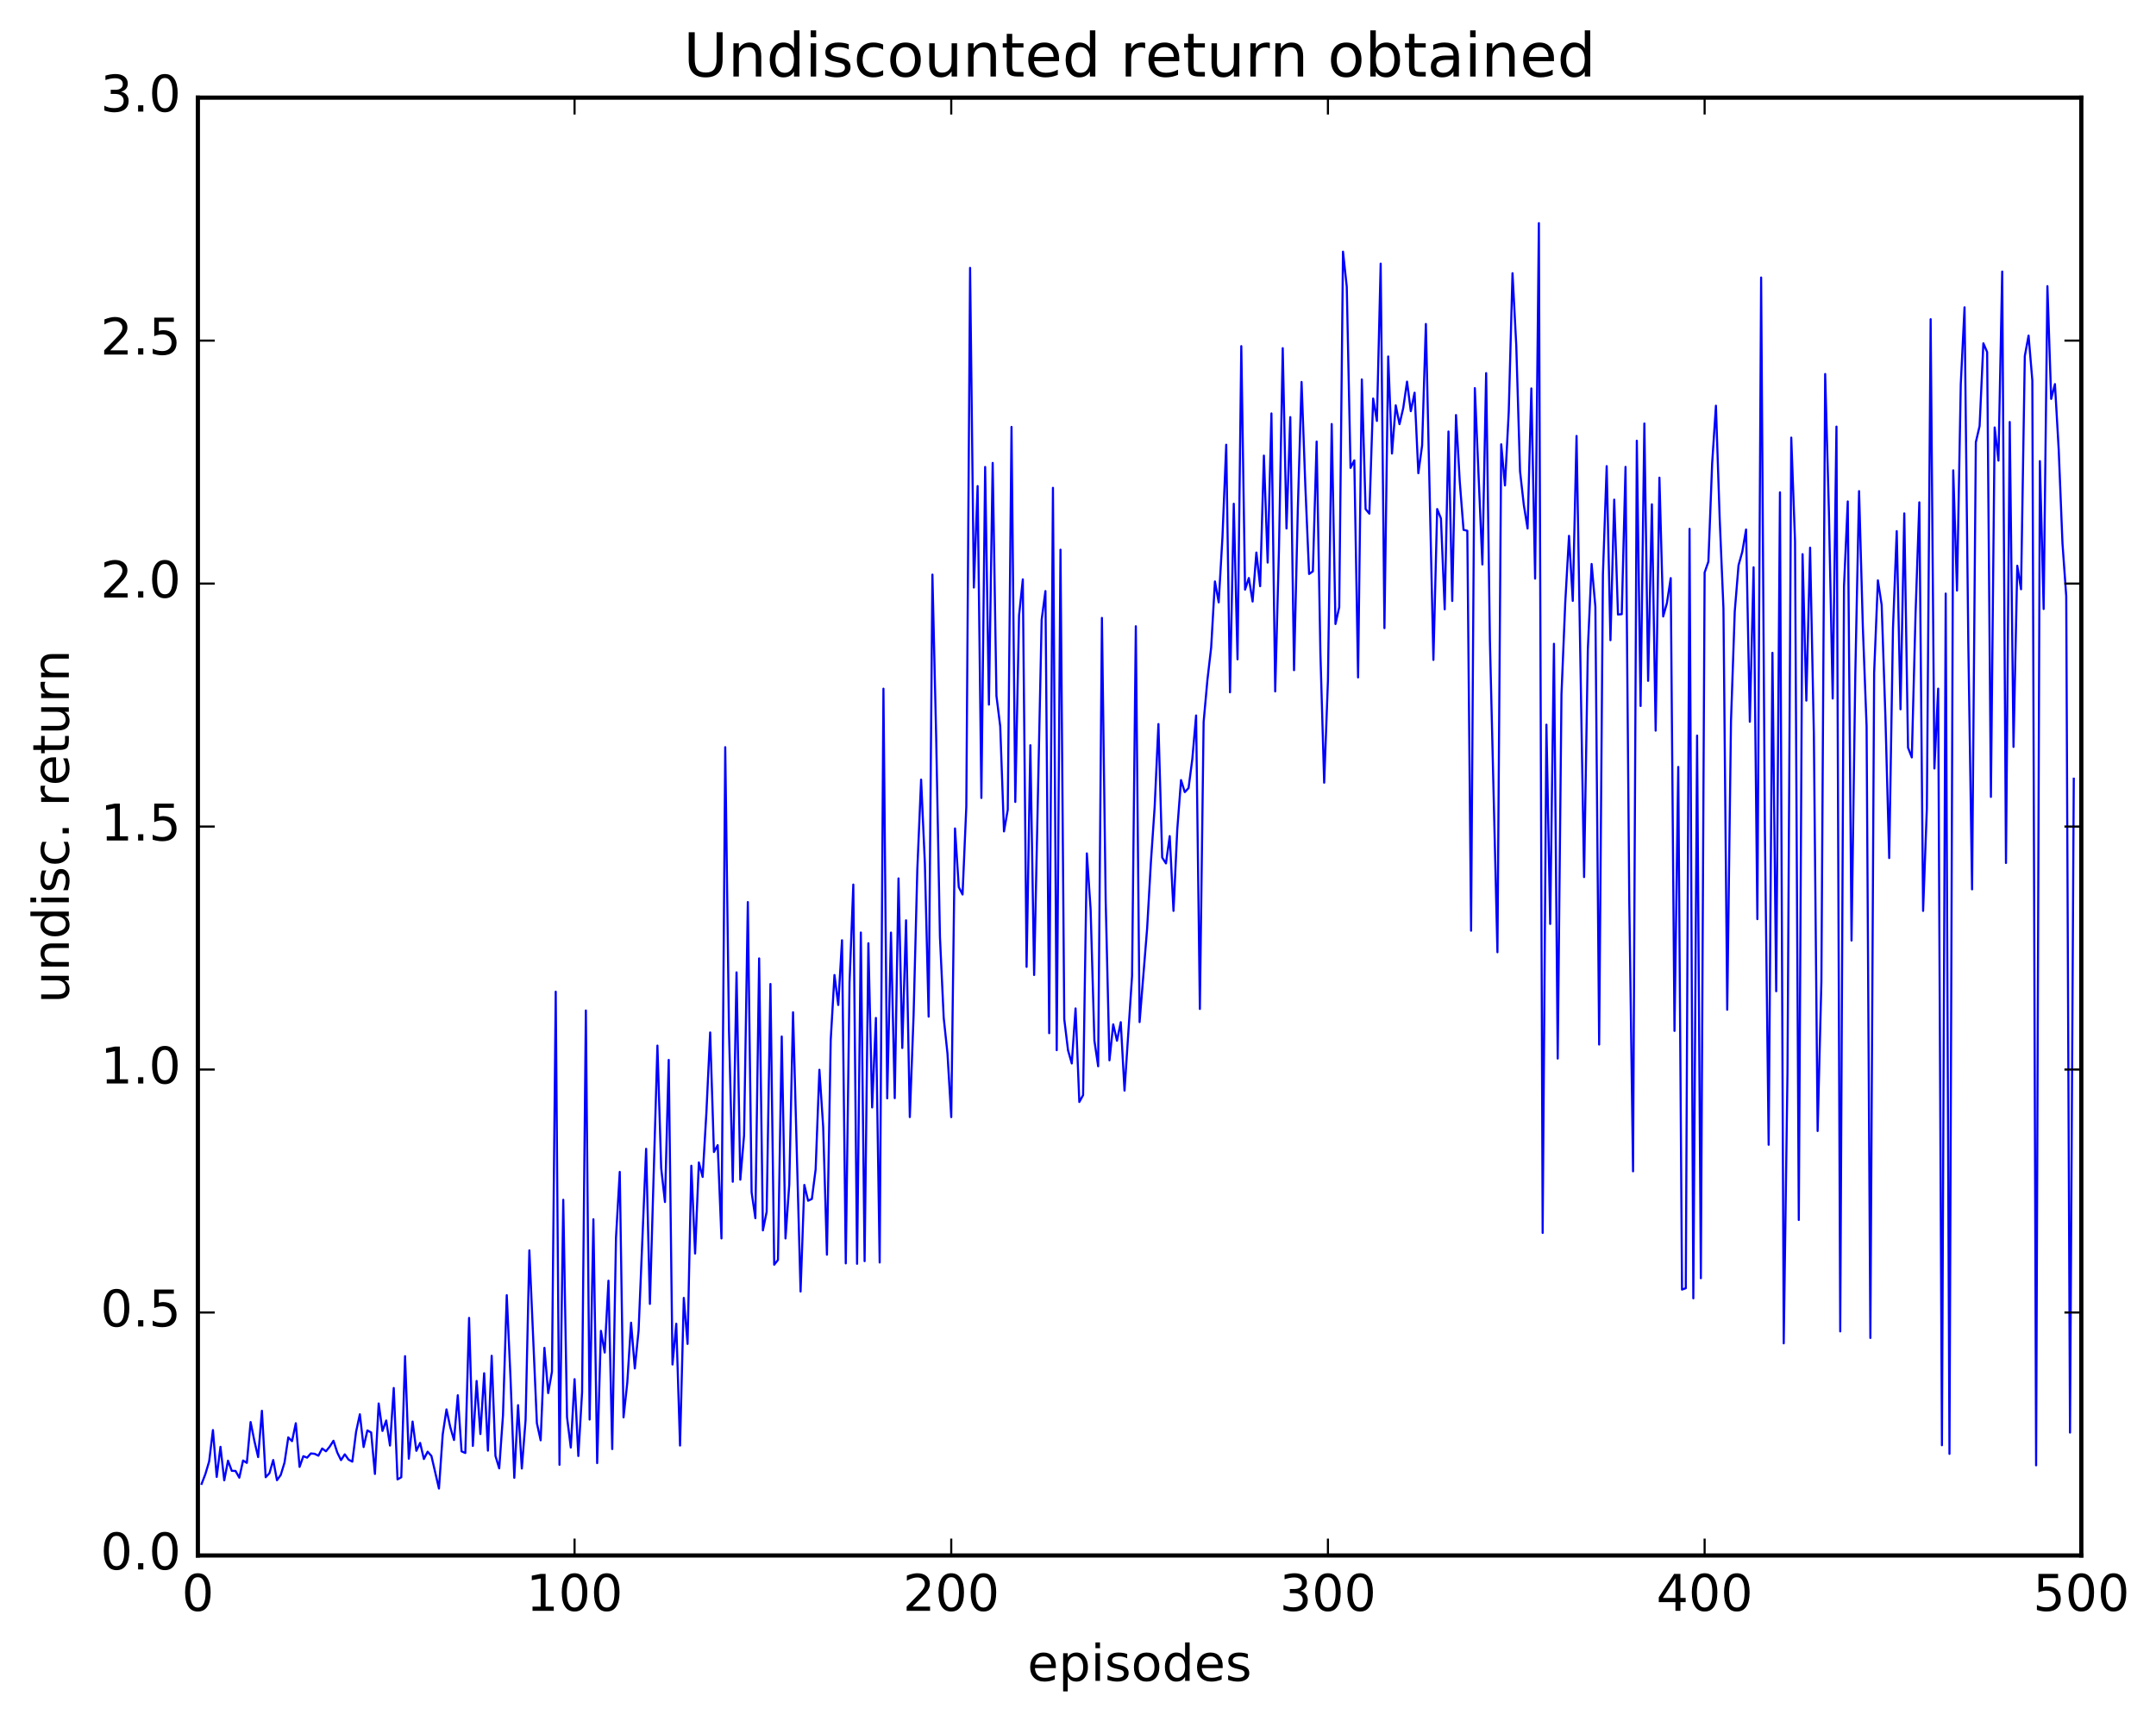 <?xml version="1.0" encoding="utf-8" standalone="no"?>
<!DOCTYPE svg PUBLIC "-//W3C//DTD SVG 1.1//EN"
  "http://www.w3.org/Graphics/SVG/1.1/DTD/svg11.dtd">
<!-- Created with matplotlib (http://matplotlib.org/) -->
<svg height="408pt" version="1.1" viewBox="0 0 511 408" width="511pt" xmlns="http://www.w3.org/2000/svg" xmlns:xlink="http://www.w3.org/1999/xlink">
 <defs>
  <style type="text/css">
*{stroke-linecap:butt;stroke-linejoin:round;stroke-miterlimit:100000;}
  </style>
 </defs>
 <g id="figure_1">
  <g id="patch_1">
   <path d="M 0 408.169 
L 511.95 408.169 
L 511.95 0 
L 0 0 
z
" style="fill:#ffffff;"/>
  </g>
  <g id="axes_1">
   <g id="patch_2">
    <path d="M 46.898 368.742 
L 493.298 368.742 
L 493.298 23.142 
L 46.898 23.142 
z
" style="fill:#ffffff;"/>
   </g>
   <g id="line2d_1">
    <path clip-path="url(#pbdd81b7eb3)" d="M 47.79 351.758 
L 48.683 349.423 
L 49.576 346.419 
L 50.469 339.009 
L 51.361 350.123 
L 52.254 342.981 
L 53.147 350.928 
L 54.04 346.267 
L 54.933 348.675 
L 55.825 348.704 
L 56.718 350.294 
L 57.611 346.223 
L 58.504 346.794 
L 59.397 337.111 
L 60.289 341.58 
L 61.182 345.419 
L 62.075 334.442 
L 62.968 350.19 
L 63.861 349.241 
L 64.754 346.114 
L 65.646 350.899 
L 66.539 349.653 
L 67.432 346.739 
L 68.325 340.751 
L 69.218 341.639 
L 70.11 337.392 
L 71.003 347.741 
L 71.896 345.206 
L 72.789 345.556 
L 73.681 344.556 
L 74.574 344.642 
L 75.467 345.086 
L 76.36 343.383 
L 77.253 344.041 
L 78.145 342.941 
L 79.038 341.548 
L 79.931 344.312 
L 80.824 346.139 
L 81.717 344.765 
L 82.609 346.02 
L 83.502 346.498 
L 84.395 339.435 
L 85.288 335.266 
L 86.181 343.036 
L 87.073 339.099 
L 87.966 339.58 
L 88.859 349.418 
L 89.752 332.708 
L 90.645 339.224 
L 91.537 336.744 
L 92.43 342.682 
L 93.323 329.04 
L 94.216 350.706 
L 95.109 350.2 
L 96.001 321.492 
L 96.894 345.802 
L 97.787 336.996 
L 98.68 343.932 
L 99.573 342.058 
L 100.466 345.872 
L 101.358 344.144 
L 102.251 345.149 
L 104.037 352.878 
L 104.93 340.04 
L 105.822 334.114 
L 106.715 338.304 
L 107.608 341.371 
L 108.501 330.762 
L 109.394 344.054 
L 110.286 344.448 
L 111.179 312.422 
L 112.072 342.771 
L 112.965 327.371 
L 113.858 339.956 
L 114.75 325.539 
L 115.643 343.891 
L 116.536 321.405 
L 117.429 345.14 
L 118.322 348.095 
L 119.214 335.513 
L 120.107 307.039 
L 121 326.688 
L 121.893 350.333 
L 122.785 333.111 
L 123.678 348.13 
L 124.571 336.618 
L 125.464 296.418 
L 127.249 337.375 
L 128.142 341.44 
L 129.035 319.521 
L 129.928 330.246 
L 130.821 325.181 
L 131.714 235.087 
L 132.606 347.247 
L 133.499 284.421 
L 134.392 335.947 
L 135.285 343.152 
L 136.178 326.948 
L 137.07 345.159 
L 137.963 330.021 
L 138.856 239.549 
L 139.749 336.518 
L 140.642 289.045 
L 141.534 346.844 
L 142.427 315.492 
L 143.32 320.633 
L 144.213 303.607 
L 145.106 343.516 
L 145.998 293.441 
L 146.891 277.808 
L 147.784 336.005 
L 148.677 327.76 
L 149.57 313.564 
L 150.462 324.412 
L 151.355 315.401 
L 153.141 272.338 
L 154.034 309.106 
L 155.819 247.868 
L 156.712 276.949 
L 157.605 284.95 
L 158.498 251.262 
L 159.39 323.472 
L 160.283 313.81 
L 161.176 342.685 
L 162.069 307.683 
L 162.962 318.593 
L 163.854 276.348 
L 164.747 297.17 
L 165.64 275.57 
L 166.533 279.005 
L 167.425 263.716 
L 168.318 244.753 
L 169.211 273.096 
L 170.104 271.474 
L 170.997 293.582 
L 171.889 177.126 
L 172.782 244.448 
L 173.675 280.145 
L 174.568 230.512 
L 175.461 279.661 
L 176.353 269.159 
L 177.246 213.848 
L 178.139 282.62 
L 179.032 288.793 
L 179.925 227.202 
L 180.817 291.675 
L 181.71 287.273 
L 182.603 233.264 
L 183.496 299.81 
L 184.389 298.681 
L 185.281 245.71 
L 186.174 293.585 
L 187.067 280.798 
L 187.96 239.968 
L 189.745 306.175 
L 190.638 280.903 
L 191.531 284.642 
L 192.424 284.225 
L 193.317 277.199 
L 194.209 253.598 
L 195.102 267.128 
L 195.995 297.44 
L 196.888 246.6 
L 197.781 231.137 
L 198.673 238.245 
L 199.566 222.897 
L 200.459 299.494 
L 201.352 232.855 
L 202.245 209.692 
L 203.137 299.597 
L 204.03 221.064 
L 204.923 298.97 
L 205.816 223.616 
L 206.709 262.526 
L 207.601 241.314 
L 208.494 299.287 
L 209.387 163.264 
L 210.28 260.373 
L 211.173 221.078 
L 212.065 260.326 
L 212.958 208.234 
L 213.851 248.436 
L 214.744 218.166 
L 215.637 264.813 
L 216.53 240.745 
L 217.422 205.979 
L 218.315 184.814 
L 219.208 204.699 
L 220.101 241.006 
L 220.994 136.216 
L 221.886 174.731 
L 222.779 222.118 
L 223.672 241.313 
L 224.565 249.762 
L 225.458 264.827 
L 226.35 196.392 
L 227.243 210.301 
L 228.136 212.051 
L 229.029 191.208 
L 229.922 63.506 
L 230.814 139.28 
L 231.707 115.226 
L 232.6 189.166 
L 233.493 110.698 
L 234.386 167.038 
L 235.278 109.741 
L 236.171 164.961 
L 237.064 172.166 
L 237.957 197.092 
L 238.85 191.958 
L 239.742 101.206 
L 240.635 190.107 
L 241.528 145.901 
L 242.421 137.342 
L 243.314 229.206 
L 244.206 176.663 
L 245.099 231.131 
L 246.885 146.927 
L 247.778 140.121 
L 248.67 244.928 
L 249.563 115.643 
L 250.456 248.952 
L 251.349 130.31 
L 252.242 241.585 
L 253.134 248.975 
L 254.027 252.104 
L 254.92 239.058 
L 255.813 261.234 
L 256.705 259.61 
L 257.598 202.307 
L 258.491 215.601 
L 259.384 246.68 
L 260.277 252.776 
L 261.17 146.482 
L 262.062 213.542 
L 262.955 251.368 
L 263.848 242.833 
L 264.741 246.719 
L 265.634 242.317 
L 266.526 258.538 
L 268.312 231.365 
L 269.205 148.461 
L 270.098 242.296 
L 271.883 220.12 
L 272.776 204.436 
L 273.669 191.308 
L 274.562 171.645 
L 275.454 203.292 
L 276.347 204.676 
L 277.24 198.207 
L 278.133 215.937 
L 279.026 196.67 
L 279.918 184.925 
L 280.811 187.782 
L 281.704 186.815 
L 282.597 179.929 
L 283.49 169.608 
L 284.382 239.184 
L 285.275 171.129 
L 286.168 161.231 
L 287.061 153.507 
L 287.954 137.837 
L 288.846 142.797 
L 289.739 127.303 
L 290.632 105.428 
L 291.525 164.124 
L 292.418 119.419 
L 293.31 156.301 
L 294.203 82.055 
L 295.096 139.774 
L 295.989 137.024 
L 296.882 142.598 
L 297.774 130.984 
L 298.667 138.966 
L 299.56 108.006 
L 300.453 133.365 
L 301.346 98.012 
L 302.238 163.905 
L 303.131 130.254 
L 304.024 82.543 
L 304.917 125.288 
L 305.81 98.881 
L 306.702 158.877 
L 307.595 120.899 
L 308.488 90.548 
L 309.381 115.179 
L 310.274 136.068 
L 311.166 135.442 
L 312.059 104.67 
L 312.952 154.903 
L 313.845 185.544 
L 314.738 161.398 
L 315.63 100.521 
L 316.523 147.931 
L 317.416 143.934 
L 318.309 59.656 
L 319.202 67.986 
L 320.094 110.923 
L 320.987 109.136 
L 321.88 160.588 
L 322.773 89.946 
L 323.666 120.685 
L 324.558 121.767 
L 325.451 94.475 
L 326.344 99.79 
L 327.237 62.494 
L 328.13 148.902 
L 329.022 84.505 
L 329.915 107.516 
L 330.808 96.088 
L 331.701 100.558 
L 332.594 96.685 
L 333.486 90.466 
L 334.379 97.475 
L 335.272 93.091 
L 336.165 112.178 
L 337.058 105.612 
L 337.95 76.803 
L 339.736 156.439 
L 340.629 120.673 
L 341.522 122.912 
L 342.414 144.441 
L 343.307 102.294 
L 344.2 142.461 
L 345.093 98.391 
L 345.986 114.223 
L 346.878 125.607 
L 347.771 125.824 
L 348.664 220.637 
L 349.557 92.009 
L 351.342 133.809 
L 352.235 88.452 
L 353.128 151.908 
L 354.913 225.735 
L 355.806 105.324 
L 356.699 115.08 
L 357.592 97.586 
L 358.485 64.766 
L 359.377 81.924 
L 360.27 111.742 
L 361.163 119.706 
L 362.056 125.293 
L 362.949 92.081 
L 363.841 137.167 
L 364.734 52.896 
L 365.627 292.274 
L 366.52 171.796 
L 367.413 219.027 
L 368.305 152.619 
L 369.198 250.94 
L 370.091 164.604 
L 370.984 142.87 
L 371.877 127.024 
L 372.769 142.448 
L 373.662 103.348 
L 375.448 207.918 
L 376.341 153.92 
L 377.233 133.694 
L 378.126 143.862 
L 379.019 247.616 
L 379.912 136.202 
L 380.805 110.504 
L 381.697 151.771 
L 382.59 118.444 
L 383.483 145.671 
L 384.376 145.6 
L 385.269 110.681 
L 386.161 213.494 
L 387.054 277.676 
L 387.947 104.481 
L 388.84 167.363 
L 389.733 100.393 
L 390.625 161.4 
L 391.518 119.553 
L 392.411 173.209 
L 393.304 113.232 
L 394.197 146.141 
L 395.089 142.934 
L 395.982 137.05 
L 396.875 244.388 
L 397.768 181.809 
L 398.661 305.707 
L 399.553 305.379 
L 400.446 125.368 
L 401.339 307.789 
L 402.232 174.376 
L 403.125 303.014 
L 404.017 135.724 
L 404.91 133.133 
L 405.803 109.84 
L 406.696 96.176 
L 407.589 122.955 
L 408.481 144.27 
L 409.374 239.372 
L 410.267 170.996 
L 411.16 144.929 
L 412.053 134.013 
L 412.945 130.802 
L 413.838 125.523 
L 414.731 171.105 
L 415.624 134.484 
L 416.517 217.892 
L 417.409 65.784 
L 418.302 196.66 
L 419.195 271.376 
L 420.088 154.757 
L 420.981 234.988 
L 421.873 116.71 
L 422.766 318.452 
L 423.659 254.228 
L 424.552 103.741 
L 425.445 128.263 
L 426.337 289.208 
L 427.23 131.371 
L 428.123 166.085 
L 429.016 129.84 
L 429.909 174.056 
L 430.801 268.118 
L 431.694 232.746 
L 432.587 88.664 
L 433.48 121.407 
L 434.373 165.594 
L 435.265 101.132 
L 436.158 315.628 
L 437.051 139.035 
L 437.944 118.872 
L 438.837 222.966 
L 439.729 159.88 
L 440.622 116.426 
L 441.515 148.584 
L 442.408 172.214 
L 443.301 317.178 
L 444.193 159.515 
L 445.086 137.576 
L 445.979 143.401 
L 446.872 170.138 
L 447.765 203.408 
L 448.658 149.044 
L 449.55 125.91 
L 450.443 168.147 
L 451.336 121.711 
L 452.229 177.236 
L 453.122 179.551 
L 454.014 145.357 
L 454.907 119.083 
L 455.8 215.941 
L 456.693 191.594 
L 457.586 75.671 
L 458.478 182.182 
L 459.371 163.25 
L 460.264 342.609 
L 461.157 140.712 
L 462.05 344.656 
L 462.942 111.501 
L 463.835 139.997 
L 464.728 91.088 
L 465.621 72.854 
L 466.514 152.298 
L 467.406 210.827 
L 468.299 104.834 
L 469.192 100.986 
L 470.085 81.391 
L 470.978 83.463 
L 471.87 188.915 
L 472.763 101.332 
L 473.656 109.192 
L 474.549 64.379 
L 475.442 204.578 
L 476.334 100.038 
L 477.227 177.061 
L 478.12 134.113 
L 479.013 139.694 
L 479.906 84.397 
L 480.798 79.559 
L 481.691 90.215 
L 482.584 347.372 
L 483.477 109.313 
L 484.37 144.369 
L 485.262 67.831 
L 486.155 94.563 
L 487.048 91.054 
L 487.941 106.6 
L 488.834 128.815 
L 489.726 141.333 
L 490.619 339.605 
L 491.512 184.607 
L 491.512 184.607 
" style="fill:none;stroke:#0000ff;stroke-linecap:square;stroke-width:0.5;"/>
   </g>
   <g id="patch_3">
    <path d="M 46.898 23.142 
L 493.298 23.142 
" style="fill:none;stroke:#000000;stroke-linecap:square;stroke-linejoin:miter;"/>
   </g>
   <g id="patch_4">
    <path d="M 46.898 368.742 
L 493.298 368.742 
" style="fill:none;stroke:#000000;stroke-linecap:square;stroke-linejoin:miter;"/>
   </g>
   <g id="patch_5">
    <path d="M 493.298 368.742 
L 493.298 23.142 
" style="fill:none;stroke:#000000;stroke-linecap:square;stroke-linejoin:miter;"/>
   </g>
   <g id="patch_6">
    <path d="M 46.898 368.742 
L 46.898 23.142 
" style="fill:none;stroke:#000000;stroke-linecap:square;stroke-linejoin:miter;"/>
   </g>
   <g id="matplotlib.axis_1">
    <g id="xtick_1">
     <g id="line2d_2">
      <defs>
       <path d="M 0 0 
L 0 -4 
" id="m3a2ec1382d" style="stroke:#000000;stroke-width:0.5;"/>
      </defs>
      <g>
       <use style="stroke:#000000;stroke-width:0.5;" x="46.898" xlink:href="#m3a2ec1382d" y="368.742"/>
      </g>
     </g>
     <g id="line2d_3">
      <defs>
       <path d="M 0 0 
L 0 4 
" id="mebe29d31f1" style="stroke:#000000;stroke-width:0.5;"/>
      </defs>
      <g>
       <use style="stroke:#000000;stroke-width:0.5;" x="46.898" xlink:href="#mebe29d31f1" y="23.142"/>
      </g>
     </g>
     <g id="text_1">
      <!-- 0 -->
      <defs>
       <path d="M 31.781 66.406 
Q 24.172 66.406 20.328 58.906 
Q 16.5 51.422 16.5 36.375 
Q 16.5 21.391 20.328 13.891 
Q 24.172 6.391 31.781 6.391 
Q 39.453 6.391 43.281 13.891 
Q 47.125 21.391 47.125 36.375 
Q 47.125 51.422 43.281 58.906 
Q 39.453 66.406 31.781 66.406 
M 31.781 74.219 
Q 44.047 74.219 50.516 64.516 
Q 56.984 54.828 56.984 36.375 
Q 56.984 17.969 50.516 8.266 
Q 44.047 -1.422 31.781 -1.422 
Q 19.531 -1.422 13.062 8.266 
Q 6.594 17.969 6.594 36.375 
Q 6.594 54.828 13.062 64.516 
Q 19.531 74.219 31.781 74.219 
" id="BitstreamVeraSans-Roman-30"/>
      </defs>
      <g transform="translate(43.08 381.86)scale(0.12 -0.12)">
       <use xlink:href="#BitstreamVeraSans-Roman-30"/>
      </g>
     </g>
    </g>
    <g id="xtick_2">
     <g id="line2d_4">
      <g>
       <use style="stroke:#000000;stroke-width:0.5;" x="136.178" xlink:href="#m3a2ec1382d" y="368.742"/>
      </g>
     </g>
     <g id="line2d_5">
      <g>
       <use style="stroke:#000000;stroke-width:0.5;" x="136.178" xlink:href="#mebe29d31f1" y="23.142"/>
      </g>
     </g>
     <g id="text_2">
      <!-- 100 -->
      <defs>
       <path d="M 12.406 8.297 
L 28.516 8.297 
L 28.516 63.922 
L 10.984 60.406 
L 10.984 69.391 
L 28.422 72.906 
L 38.281 72.906 
L 38.281 8.297 
L 54.391 8.297 
L 54.391 0 
L 12.406 0 
z
" id="BitstreamVeraSans-Roman-31"/>
      </defs>
      <g transform="translate(124.725 381.86)scale(0.12 -0.12)">
       <use xlink:href="#BitstreamVeraSans-Roman-31"/>
       <use x="63.623" xlink:href="#BitstreamVeraSans-Roman-30"/>
       <use x="127.246" xlink:href="#BitstreamVeraSans-Roman-30"/>
      </g>
     </g>
    </g>
    <g id="xtick_3">
     <g id="line2d_6">
      <g>
       <use style="stroke:#000000;stroke-width:0.5;" x="225.458" xlink:href="#m3a2ec1382d" y="368.742"/>
      </g>
     </g>
     <g id="line2d_7">
      <g>
       <use style="stroke:#000000;stroke-width:0.5;" x="225.458" xlink:href="#mebe29d31f1" y="23.142"/>
      </g>
     </g>
     <g id="text_3">
      <!-- 200 -->
      <defs>
       <path d="M 19.188 8.297 
L 53.609 8.297 
L 53.609 0 
L 7.328 0 
L 7.328 8.297 
Q 12.938 14.109 22.625 23.891 
Q 32.328 33.688 34.812 36.531 
Q 39.547 41.844 41.422 45.531 
Q 43.312 49.219 43.312 52.781 
Q 43.312 58.594 39.234 62.25 
Q 35.156 65.922 28.609 65.922 
Q 23.969 65.922 18.812 64.312 
Q 13.672 62.703 7.812 59.422 
L 7.812 69.391 
Q 13.766 71.781 18.938 73 
Q 24.125 74.219 28.422 74.219 
Q 39.75 74.219 46.484 68.547 
Q 53.219 62.891 53.219 53.422 
Q 53.219 48.922 51.531 44.891 
Q 49.859 40.875 45.406 35.406 
Q 44.188 33.984 37.641 27.219 
Q 31.109 20.453 19.188 8.297 
" id="BitstreamVeraSans-Roman-32"/>
      </defs>
      <g transform="translate(214.005 381.86)scale(0.12 -0.12)">
       <use xlink:href="#BitstreamVeraSans-Roman-32"/>
       <use x="63.623" xlink:href="#BitstreamVeraSans-Roman-30"/>
       <use x="127.246" xlink:href="#BitstreamVeraSans-Roman-30"/>
      </g>
     </g>
    </g>
    <g id="xtick_4">
     <g id="line2d_8">
      <g>
       <use style="stroke:#000000;stroke-width:0.5;" x="314.738" xlink:href="#m3a2ec1382d" y="368.742"/>
      </g>
     </g>
     <g id="line2d_9">
      <g>
       <use style="stroke:#000000;stroke-width:0.5;" x="314.738" xlink:href="#mebe29d31f1" y="23.142"/>
      </g>
     </g>
     <g id="text_4">
      <!-- 300 -->
      <defs>
       <path d="M 40.578 39.312 
Q 47.656 37.797 51.625 33 
Q 55.609 28.219 55.609 21.188 
Q 55.609 10.406 48.188 4.484 
Q 40.766 -1.422 27.094 -1.422 
Q 22.516 -1.422 17.656 -0.516 
Q 12.797 0.391 7.625 2.203 
L 7.625 11.719 
Q 11.719 9.328 16.594 8.109 
Q 21.484 6.891 26.812 6.891 
Q 36.078 6.891 40.938 10.547 
Q 45.797 14.203 45.797 21.188 
Q 45.797 27.641 41.281 31.266 
Q 36.766 34.906 28.719 34.906 
L 20.219 34.906 
L 20.219 43.016 
L 29.109 43.016 
Q 36.375 43.016 40.234 45.922 
Q 44.094 48.828 44.094 54.297 
Q 44.094 59.906 40.109 62.906 
Q 36.141 65.922 28.719 65.922 
Q 24.656 65.922 20.016 65.031 
Q 15.375 64.156 9.812 62.312 
L 9.812 71.094 
Q 15.438 72.656 20.344 73.438 
Q 25.25 74.219 29.594 74.219 
Q 40.828 74.219 47.359 69.109 
Q 53.906 64.016 53.906 55.328 
Q 53.906 49.266 50.438 45.094 
Q 46.969 40.922 40.578 39.312 
" id="BitstreamVeraSans-Roman-33"/>
      </defs>
      <g transform="translate(303.285 381.86)scale(0.12 -0.12)">
       <use xlink:href="#BitstreamVeraSans-Roman-33"/>
       <use x="63.623" xlink:href="#BitstreamVeraSans-Roman-30"/>
       <use x="127.246" xlink:href="#BitstreamVeraSans-Roman-30"/>
      </g>
     </g>
    </g>
    <g id="xtick_5">
     <g id="line2d_10">
      <g>
       <use style="stroke:#000000;stroke-width:0.5;" x="404.017" xlink:href="#m3a2ec1382d" y="368.742"/>
      </g>
     </g>
     <g id="line2d_11">
      <g>
       <use style="stroke:#000000;stroke-width:0.5;" x="404.017" xlink:href="#mebe29d31f1" y="23.142"/>
      </g>
     </g>
     <g id="text_5">
      <!-- 400 -->
      <defs>
       <path d="M 37.797 64.312 
L 12.891 25.391 
L 37.797 25.391 
z
M 35.203 72.906 
L 47.609 72.906 
L 47.609 25.391 
L 58.016 25.391 
L 58.016 17.188 
L 47.609 17.188 
L 47.609 0 
L 37.797 0 
L 37.797 17.188 
L 4.891 17.188 
L 4.891 26.703 
z
" id="BitstreamVeraSans-Roman-34"/>
      </defs>
      <g transform="translate(392.565 381.86)scale(0.12 -0.12)">
       <use xlink:href="#BitstreamVeraSans-Roman-34"/>
       <use x="63.623" xlink:href="#BitstreamVeraSans-Roman-30"/>
       <use x="127.246" xlink:href="#BitstreamVeraSans-Roman-30"/>
      </g>
     </g>
    </g>
    <g id="xtick_6">
     <g id="line2d_12">
      <g>
       <use style="stroke:#000000;stroke-width:0.5;" x="493.298" xlink:href="#m3a2ec1382d" y="368.742"/>
      </g>
     </g>
     <g id="line2d_13">
      <g>
       <use style="stroke:#000000;stroke-width:0.5;" x="493.298" xlink:href="#mebe29d31f1" y="23.142"/>
      </g>
     </g>
     <g id="text_6">
      <!-- 500 -->
      <defs>
       <path d="M 10.797 72.906 
L 49.516 72.906 
L 49.516 64.594 
L 19.828 64.594 
L 19.828 46.734 
Q 21.969 47.469 24.109 47.828 
Q 26.266 48.188 28.422 48.188 
Q 40.625 48.188 47.75 41.5 
Q 54.891 34.812 54.891 23.391 
Q 54.891 11.625 47.562 5.094 
Q 40.234 -1.422 26.906 -1.422 
Q 22.312 -1.422 17.547 -0.641 
Q 12.797 0.141 7.719 1.703 
L 7.719 11.625 
Q 12.109 9.234 16.797 8.062 
Q 21.484 6.891 26.703 6.891 
Q 35.156 6.891 40.078 11.328 
Q 45.016 15.766 45.016 23.391 
Q 45.016 31 40.078 35.438 
Q 35.156 39.891 26.703 39.891 
Q 22.75 39.891 18.812 39.016 
Q 14.891 38.141 10.797 36.281 
z
" id="BitstreamVeraSans-Roman-35"/>
      </defs>
      <g transform="translate(481.845 381.86)scale(0.12 -0.12)">
       <use xlink:href="#BitstreamVeraSans-Roman-35"/>
       <use x="63.623" xlink:href="#BitstreamVeraSans-Roman-30"/>
       <use x="127.246" xlink:href="#BitstreamVeraSans-Roman-30"/>
      </g>
     </g>
    </g>
    <g id="text_7">
     <!-- episodes -->
     <defs>
      <path d="M 30.609 48.391 
Q 23.391 48.391 19.188 42.75 
Q 14.984 37.109 14.984 27.297 
Q 14.984 17.484 19.156 11.844 
Q 23.344 6.203 30.609 6.203 
Q 37.797 6.203 41.984 11.859 
Q 46.188 17.531 46.188 27.297 
Q 46.188 37.016 41.984 42.703 
Q 37.797 48.391 30.609 48.391 
M 30.609 56 
Q 42.328 56 49.016 48.375 
Q 55.719 40.766 55.719 27.297 
Q 55.719 13.875 49.016 6.219 
Q 42.328 -1.422 30.609 -1.422 
Q 18.844 -1.422 12.172 6.219 
Q 5.516 13.875 5.516 27.297 
Q 5.516 40.766 12.172 48.375 
Q 18.844 56 30.609 56 
" id="BitstreamVeraSans-Roman-6f"/>
      <path d="M 45.406 46.391 
L 45.406 75.984 
L 54.391 75.984 
L 54.391 0 
L 45.406 0 
L 45.406 8.203 
Q 42.578 3.328 38.25 0.953 
Q 33.938 -1.422 27.875 -1.422 
Q 17.969 -1.422 11.734 6.484 
Q 5.516 14.406 5.516 27.297 
Q 5.516 40.188 11.734 48.094 
Q 17.969 56 27.875 56 
Q 33.938 56 38.25 53.625 
Q 42.578 51.266 45.406 46.391 
M 14.797 27.297 
Q 14.797 17.391 18.875 11.75 
Q 22.953 6.109 30.078 6.109 
Q 37.203 6.109 41.297 11.75 
Q 45.406 17.391 45.406 27.297 
Q 45.406 37.203 41.297 42.844 
Q 37.203 48.484 30.078 48.484 
Q 22.953 48.484 18.875 42.844 
Q 14.797 37.203 14.797 27.297 
" id="BitstreamVeraSans-Roman-64"/>
      <path d="M 18.109 8.203 
L 18.109 -20.797 
L 9.078 -20.797 
L 9.078 54.688 
L 18.109 54.688 
L 18.109 46.391 
Q 20.953 51.266 25.266 53.625 
Q 29.594 56 35.594 56 
Q 45.562 56 51.781 48.094 
Q 58.016 40.188 58.016 27.297 
Q 58.016 14.406 51.781 6.484 
Q 45.562 -1.422 35.594 -1.422 
Q 29.594 -1.422 25.266 0.953 
Q 20.953 3.328 18.109 8.203 
M 48.688 27.297 
Q 48.688 37.203 44.609 42.844 
Q 40.531 48.484 33.406 48.484 
Q 26.266 48.484 22.188 42.844 
Q 18.109 37.203 18.109 27.297 
Q 18.109 17.391 22.188 11.75 
Q 26.266 6.109 33.406 6.109 
Q 40.531 6.109 44.609 11.75 
Q 48.688 17.391 48.688 27.297 
" id="BitstreamVeraSans-Roman-70"/>
      <path d="M 44.281 53.078 
L 44.281 44.578 
Q 40.484 46.531 36.375 47.5 
Q 32.281 48.484 27.875 48.484 
Q 21.188 48.484 17.844 46.438 
Q 14.5 44.391 14.5 40.281 
Q 14.5 37.156 16.891 35.375 
Q 19.281 33.594 26.516 31.984 
L 29.594 31.297 
Q 39.156 29.25 43.188 25.516 
Q 47.219 21.781 47.219 15.094 
Q 47.219 7.469 41.188 3.016 
Q 35.156 -1.422 24.609 -1.422 
Q 20.219 -1.422 15.453 -0.562 
Q 10.688 0.297 5.422 2 
L 5.422 11.281 
Q 10.406 8.688 15.234 7.391 
Q 20.062 6.109 24.812 6.109 
Q 31.156 6.109 34.562 8.281 
Q 37.984 10.453 37.984 14.406 
Q 37.984 18.062 35.516 20.016 
Q 33.062 21.969 24.703 23.781 
L 21.578 24.516 
Q 13.234 26.266 9.516 29.906 
Q 5.812 33.547 5.812 39.891 
Q 5.812 47.609 11.281 51.797 
Q 16.75 56 26.812 56 
Q 31.781 56 36.172 55.266 
Q 40.578 54.547 44.281 53.078 
" id="BitstreamVeraSans-Roman-73"/>
      <path d="M 9.422 54.688 
L 18.406 54.688 
L 18.406 0 
L 9.422 0 
z
M 9.422 75.984 
L 18.406 75.984 
L 18.406 64.594 
L 9.422 64.594 
z
" id="BitstreamVeraSans-Roman-69"/>
      <path d="M 56.203 29.594 
L 56.203 25.203 
L 14.891 25.203 
Q 15.484 15.922 20.484 11.062 
Q 25.484 6.203 34.422 6.203 
Q 39.594 6.203 44.453 7.469 
Q 49.312 8.734 54.109 11.281 
L 54.109 2.781 
Q 49.266 0.734 44.188 -0.344 
Q 39.109 -1.422 33.891 -1.422 
Q 20.797 -1.422 13.156 6.188 
Q 5.516 13.812 5.516 26.812 
Q 5.516 40.234 12.766 48.109 
Q 20.016 56 32.328 56 
Q 43.359 56 49.781 48.891 
Q 56.203 41.797 56.203 29.594 
M 47.219 32.234 
Q 47.125 39.594 43.094 43.984 
Q 39.062 48.391 32.422 48.391 
Q 24.906 48.391 20.391 44.141 
Q 15.875 39.891 15.188 32.172 
z
" id="BitstreamVeraSans-Roman-65"/>
     </defs>
     <g transform="translate(243.506 398.474)scale(0.12 -0.12)">
      <use xlink:href="#BitstreamVeraSans-Roman-65"/>
      <use x="61.523" xlink:href="#BitstreamVeraSans-Roman-70"/>
      <use x="125.0" xlink:href="#BitstreamVeraSans-Roman-69"/>
      <use x="152.783" xlink:href="#BitstreamVeraSans-Roman-73"/>
      <use x="204.883" xlink:href="#BitstreamVeraSans-Roman-6f"/>
      <use x="266.064" xlink:href="#BitstreamVeraSans-Roman-64"/>
      <use x="329.541" xlink:href="#BitstreamVeraSans-Roman-65"/>
      <use x="391.064" xlink:href="#BitstreamVeraSans-Roman-73"/>
     </g>
    </g>
   </g>
   <g id="matplotlib.axis_2">
    <g id="ytick_1">
     <g id="line2d_14">
      <defs>
       <path d="M 0 0 
L 4 0 
" id="mbfbb0fe837" style="stroke:#000000;stroke-width:0.5;"/>
      </defs>
      <g>
       <use style="stroke:#000000;stroke-width:0.5;" x="46.898" xlink:href="#mbfbb0fe837" y="368.742"/>
      </g>
     </g>
     <g id="line2d_15">
      <defs>
       <path d="M 0 0 
L -4 0 
" id="mc8a69a59c6" style="stroke:#000000;stroke-width:0.5;"/>
      </defs>
      <g>
       <use style="stroke:#000000;stroke-width:0.5;" x="493.298" xlink:href="#mc8a69a59c6" y="368.742"/>
      </g>
     </g>
     <g id="text_8">
      <!-- 0.0 -->
      <defs>
       <path d="M 10.688 12.406 
L 21 12.406 
L 21 0 
L 10.688 0 
z
" id="BitstreamVeraSans-Roman-2e"/>
      </defs>
      <g transform="translate(23.814 372.053)scale(0.12 -0.12)">
       <use xlink:href="#BitstreamVeraSans-Roman-30"/>
       <use x="63.623" xlink:href="#BitstreamVeraSans-Roman-2e"/>
       <use x="95.41" xlink:href="#BitstreamVeraSans-Roman-30"/>
      </g>
     </g>
    </g>
    <g id="ytick_2">
     <g id="line2d_16">
      <g>
       <use style="stroke:#000000;stroke-width:0.5;" x="46.898" xlink:href="#mbfbb0fe837" y="311.142"/>
      </g>
     </g>
     <g id="line2d_17">
      <g>
       <use style="stroke:#000000;stroke-width:0.5;" x="493.298" xlink:href="#mc8a69a59c6" y="311.142"/>
      </g>
     </g>
     <g id="text_9">
      <!-- 0.5 -->
      <g transform="translate(23.814 314.453)scale(0.12 -0.12)">
       <use xlink:href="#BitstreamVeraSans-Roman-30"/>
       <use x="63.623" xlink:href="#BitstreamVeraSans-Roman-2e"/>
       <use x="95.41" xlink:href="#BitstreamVeraSans-Roman-35"/>
      </g>
     </g>
    </g>
    <g id="ytick_3">
     <g id="line2d_18">
      <g>
       <use style="stroke:#000000;stroke-width:0.5;" x="46.898" xlink:href="#mbfbb0fe837" y="253.542"/>
      </g>
     </g>
     <g id="line2d_19">
      <g>
       <use style="stroke:#000000;stroke-width:0.5;" x="493.298" xlink:href="#mc8a69a59c6" y="253.542"/>
      </g>
     </g>
     <g id="text_10">
      <!-- 1.0 -->
      <g transform="translate(23.814 256.853)scale(0.12 -0.12)">
       <use xlink:href="#BitstreamVeraSans-Roman-31"/>
       <use x="63.623" xlink:href="#BitstreamVeraSans-Roman-2e"/>
       <use x="95.41" xlink:href="#BitstreamVeraSans-Roman-30"/>
      </g>
     </g>
    </g>
    <g id="ytick_4">
     <g id="line2d_20">
      <g>
       <use style="stroke:#000000;stroke-width:0.5;" x="46.898" xlink:href="#mbfbb0fe837" y="195.942"/>
      </g>
     </g>
     <g id="line2d_21">
      <g>
       <use style="stroke:#000000;stroke-width:0.5;" x="493.298" xlink:href="#mc8a69a59c6" y="195.942"/>
      </g>
     </g>
     <g id="text_11">
      <!-- 1.5 -->
      <g transform="translate(23.814 199.253)scale(0.12 -0.12)">
       <use xlink:href="#BitstreamVeraSans-Roman-31"/>
       <use x="63.623" xlink:href="#BitstreamVeraSans-Roman-2e"/>
       <use x="95.41" xlink:href="#BitstreamVeraSans-Roman-35"/>
      </g>
     </g>
    </g>
    <g id="ytick_5">
     <g id="line2d_22">
      <g>
       <use style="stroke:#000000;stroke-width:0.5;" x="46.898" xlink:href="#mbfbb0fe837" y="138.342"/>
      </g>
     </g>
     <g id="line2d_23">
      <g>
       <use style="stroke:#000000;stroke-width:0.5;" x="493.298" xlink:href="#mc8a69a59c6" y="138.342"/>
      </g>
     </g>
     <g id="text_12">
      <!-- 2.0 -->
      <g transform="translate(23.814 141.653)scale(0.12 -0.12)">
       <use xlink:href="#BitstreamVeraSans-Roman-32"/>
       <use x="63.623" xlink:href="#BitstreamVeraSans-Roman-2e"/>
       <use x="95.41" xlink:href="#BitstreamVeraSans-Roman-30"/>
      </g>
     </g>
    </g>
    <g id="ytick_6">
     <g id="line2d_24">
      <g>
       <use style="stroke:#000000;stroke-width:0.5;" x="46.898" xlink:href="#mbfbb0fe837" y="80.742"/>
      </g>
     </g>
     <g id="line2d_25">
      <g>
       <use style="stroke:#000000;stroke-width:0.5;" x="493.298" xlink:href="#mc8a69a59c6" y="80.742"/>
      </g>
     </g>
     <g id="text_13">
      <!-- 2.5 -->
      <g transform="translate(23.814 84.053)scale(0.12 -0.12)">
       <use xlink:href="#BitstreamVeraSans-Roman-32"/>
       <use x="63.623" xlink:href="#BitstreamVeraSans-Roman-2e"/>
       <use x="95.41" xlink:href="#BitstreamVeraSans-Roman-35"/>
      </g>
     </g>
    </g>
    <g id="ytick_7">
     <g id="line2d_26">
      <g>
       <use style="stroke:#000000;stroke-width:0.5;" x="46.898" xlink:href="#mbfbb0fe837" y="23.142"/>
      </g>
     </g>
     <g id="line2d_27">
      <g>
       <use style="stroke:#000000;stroke-width:0.5;" x="493.298" xlink:href="#mc8a69a59c6" y="23.142"/>
      </g>
     </g>
     <g id="text_14">
      <!-- 3.0 -->
      <g transform="translate(23.814 26.453)scale(0.12 -0.12)">
       <use xlink:href="#BitstreamVeraSans-Roman-33"/>
       <use x="63.623" xlink:href="#BitstreamVeraSans-Roman-2e"/>
       <use x="95.41" xlink:href="#BitstreamVeraSans-Roman-30"/>
      </g>
     </g>
    </g>
    <g id="text_15">
     <!-- undisc. return -->
     <defs>
      <path d="M 8.5 21.578 
L 8.5 54.688 
L 17.484 54.688 
L 17.484 21.922 
Q 17.484 14.156 20.5 10.266 
Q 23.531 6.391 29.594 6.391 
Q 36.859 6.391 41.078 11.031 
Q 45.312 15.672 45.312 23.688 
L 45.312 54.688 
L 54.297 54.688 
L 54.297 0 
L 45.312 0 
L 45.312 8.406 
Q 42.047 3.422 37.719 1 
Q 33.406 -1.422 27.688 -1.422 
Q 18.266 -1.422 13.375 4.438 
Q 8.5 10.297 8.5 21.578 
" id="BitstreamVeraSans-Roman-75"/>
      <path d="M 48.781 52.594 
L 48.781 44.188 
Q 44.969 46.297 41.141 47.344 
Q 37.312 48.391 33.406 48.391 
Q 24.656 48.391 19.812 42.844 
Q 14.984 37.312 14.984 27.297 
Q 14.984 17.281 19.812 11.734 
Q 24.656 6.203 33.406 6.203 
Q 37.312 6.203 41.141 7.25 
Q 44.969 8.297 48.781 10.406 
L 48.781 2.094 
Q 45.016 0.344 40.984 -0.531 
Q 36.969 -1.422 32.422 -1.422 
Q 20.062 -1.422 12.781 6.344 
Q 5.516 14.109 5.516 27.297 
Q 5.516 40.672 12.859 48.328 
Q 20.219 56 33.016 56 
Q 37.156 56 41.109 55.141 
Q 45.062 54.297 48.781 52.594 
" id="BitstreamVeraSans-Roman-63"/>
      <path d="M 18.312 70.219 
L 18.312 54.688 
L 36.812 54.688 
L 36.812 47.703 
L 18.312 47.703 
L 18.312 18.016 
Q 18.312 11.328 20.141 9.422 
Q 21.969 7.516 27.594 7.516 
L 36.812 7.516 
L 36.812 0 
L 27.594 0 
Q 17.188 0 13.234 3.875 
Q 9.281 7.766 9.281 18.016 
L 9.281 47.703 
L 2.688 47.703 
L 2.688 54.688 
L 9.281 54.688 
L 9.281 70.219 
z
" id="BitstreamVeraSans-Roman-74"/>
      <path d="M 54.891 33.016 
L 54.891 0 
L 45.906 0 
L 45.906 32.719 
Q 45.906 40.484 42.875 44.328 
Q 39.844 48.188 33.797 48.188 
Q 26.516 48.188 22.312 43.547 
Q 18.109 38.922 18.109 30.906 
L 18.109 0 
L 9.078 0 
L 9.078 54.688 
L 18.109 54.688 
L 18.109 46.188 
Q 21.344 51.125 25.703 53.562 
Q 30.078 56 35.797 56 
Q 45.219 56 50.047 50.172 
Q 54.891 44.344 54.891 33.016 
" id="BitstreamVeraSans-Roman-6e"/>
      <path id="BitstreamVeraSans-Roman-20"/>
      <path d="M 41.109 46.297 
Q 39.594 47.172 37.812 47.578 
Q 36.031 48 33.891 48 
Q 26.266 48 22.188 43.047 
Q 18.109 38.094 18.109 28.812 
L 18.109 0 
L 9.078 0 
L 9.078 54.688 
L 18.109 54.688 
L 18.109 46.188 
Q 20.953 51.172 25.484 53.578 
Q 30.031 56 36.531 56 
Q 37.453 56 38.578 55.875 
Q 39.703 55.766 41.062 55.516 
z
" id="BitstreamVeraSans-Roman-72"/>
     </defs>
     <g transform="translate(16.318 237.84)rotate(-90.0)scale(0.12 -0.12)">
      <use xlink:href="#BitstreamVeraSans-Roman-75"/>
      <use x="63.379" xlink:href="#BitstreamVeraSans-Roman-6e"/>
      <use x="126.758" xlink:href="#BitstreamVeraSans-Roman-64"/>
      <use x="190.234" xlink:href="#BitstreamVeraSans-Roman-69"/>
      <use x="218.018" xlink:href="#BitstreamVeraSans-Roman-73"/>
      <use x="270.117" xlink:href="#BitstreamVeraSans-Roman-63"/>
      <use x="325.098" xlink:href="#BitstreamVeraSans-Roman-2e"/>
      <use x="356.885" xlink:href="#BitstreamVeraSans-Roman-20"/>
      <use x="388.672" xlink:href="#BitstreamVeraSans-Roman-72"/>
      <use x="429.754" xlink:href="#BitstreamVeraSans-Roman-65"/>
      <use x="491.277" xlink:href="#BitstreamVeraSans-Roman-74"/>
      <use x="530.486" xlink:href="#BitstreamVeraSans-Roman-75"/>
      <use x="593.865" xlink:href="#BitstreamVeraSans-Roman-72"/>
      <use x="634.963" xlink:href="#BitstreamVeraSans-Roman-6e"/>
     </g>
    </g>
   </g>
   <g id="text_16">
    <!-- Undiscounted return obtained -->
    <defs>
     <path d="M 8.688 72.906 
L 18.609 72.906 
L 18.609 28.609 
Q 18.609 16.891 22.844 11.734 
Q 27.094 6.594 36.625 6.594 
Q 46.094 6.594 50.344 11.734 
Q 54.594 16.891 54.594 28.609 
L 54.594 72.906 
L 64.5 72.906 
L 64.5 27.391 
Q 64.5 13.141 57.438 5.859 
Q 50.391 -1.422 36.625 -1.422 
Q 22.797 -1.422 15.734 5.859 
Q 8.688 13.141 8.688 27.391 
z
" id="BitstreamVeraSans-Roman-55"/>
     <path d="M 48.688 27.297 
Q 48.688 37.203 44.609 42.844 
Q 40.531 48.484 33.406 48.484 
Q 26.266 48.484 22.188 42.844 
Q 18.109 37.203 18.109 27.297 
Q 18.109 17.391 22.188 11.75 
Q 26.266 6.109 33.406 6.109 
Q 40.531 6.109 44.609 11.75 
Q 48.688 17.391 48.688 27.297 
M 18.109 46.391 
Q 20.953 51.266 25.266 53.625 
Q 29.594 56 35.594 56 
Q 45.562 56 51.781 48.094 
Q 58.016 40.188 58.016 27.297 
Q 58.016 14.406 51.781 6.484 
Q 45.562 -1.422 35.594 -1.422 
Q 29.594 -1.422 25.266 0.953 
Q 20.953 3.328 18.109 8.203 
L 18.109 0 
L 9.078 0 
L 9.078 75.984 
L 18.109 75.984 
z
" id="BitstreamVeraSans-Roman-62"/>
     <path d="M 34.281 27.484 
Q 23.391 27.484 19.188 25 
Q 14.984 22.516 14.984 16.5 
Q 14.984 11.719 18.141 8.906 
Q 21.297 6.109 26.703 6.109 
Q 34.188 6.109 38.703 11.406 
Q 43.219 16.703 43.219 25.484 
L 43.219 27.484 
z
M 52.203 31.203 
L 52.203 0 
L 43.219 0 
L 43.219 8.297 
Q 40.141 3.328 35.547 0.953 
Q 30.953 -1.422 24.312 -1.422 
Q 15.922 -1.422 10.953 3.297 
Q 6 8.016 6 15.922 
Q 6 25.141 12.172 29.828 
Q 18.359 34.516 30.609 34.516 
L 43.219 34.516 
L 43.219 35.406 
Q 43.219 41.609 39.141 45 
Q 35.062 48.391 27.688 48.391 
Q 23 48.391 18.547 47.266 
Q 14.109 46.141 10.016 43.891 
L 10.016 52.203 
Q 14.938 54.109 19.578 55.047 
Q 24.219 56 28.609 56 
Q 40.484 56 46.344 49.844 
Q 52.203 43.703 52.203 31.203 
" id="BitstreamVeraSans-Roman-61"/>
    </defs>
    <g transform="translate(161.982 18.142)scale(0.144 -0.144)">
     <use xlink:href="#BitstreamVeraSans-Roman-55"/>
     <use x="73.193" xlink:href="#BitstreamVeraSans-Roman-6e"/>
     <use x="136.572" xlink:href="#BitstreamVeraSans-Roman-64"/>
     <use x="200.049" xlink:href="#BitstreamVeraSans-Roman-69"/>
     <use x="227.832" xlink:href="#BitstreamVeraSans-Roman-73"/>
     <use x="279.932" xlink:href="#BitstreamVeraSans-Roman-63"/>
     <use x="334.912" xlink:href="#BitstreamVeraSans-Roman-6f"/>
     <use x="396.094" xlink:href="#BitstreamVeraSans-Roman-75"/>
     <use x="459.473" xlink:href="#BitstreamVeraSans-Roman-6e"/>
     <use x="522.852" xlink:href="#BitstreamVeraSans-Roman-74"/>
     <use x="562.061" xlink:href="#BitstreamVeraSans-Roman-65"/>
     <use x="623.584" xlink:href="#BitstreamVeraSans-Roman-64"/>
     <use x="687.061" xlink:href="#BitstreamVeraSans-Roman-20"/>
     <use x="718.848" xlink:href="#BitstreamVeraSans-Roman-72"/>
     <use x="759.93" xlink:href="#BitstreamVeraSans-Roman-65"/>
     <use x="821.453" xlink:href="#BitstreamVeraSans-Roman-74"/>
     <use x="860.662" xlink:href="#BitstreamVeraSans-Roman-75"/>
     <use x="924.041" xlink:href="#BitstreamVeraSans-Roman-72"/>
     <use x="965.139" xlink:href="#BitstreamVeraSans-Roman-6e"/>
     <use x="1028.518" xlink:href="#BitstreamVeraSans-Roman-20"/>
     <use x="1060.305" xlink:href="#BitstreamVeraSans-Roman-6f"/>
     <use x="1121.486" xlink:href="#BitstreamVeraSans-Roman-62"/>
     <use x="1184.963" xlink:href="#BitstreamVeraSans-Roman-74"/>
     <use x="1224.172" xlink:href="#BitstreamVeraSans-Roman-61"/>
     <use x="1285.451" xlink:href="#BitstreamVeraSans-Roman-69"/>
     <use x="1313.234" xlink:href="#BitstreamVeraSans-Roman-6e"/>
     <use x="1376.613" xlink:href="#BitstreamVeraSans-Roman-65"/>
     <use x="1438.137" xlink:href="#BitstreamVeraSans-Roman-64"/>
    </g>
   </g>
  </g>
 </g>
 <defs>
  <clipPath id="pbdd81b7eb3">
   <rect height="345.6" width="446.4" x="46.898" y="23.142"/>
  </clipPath>
 </defs>
</svg>
